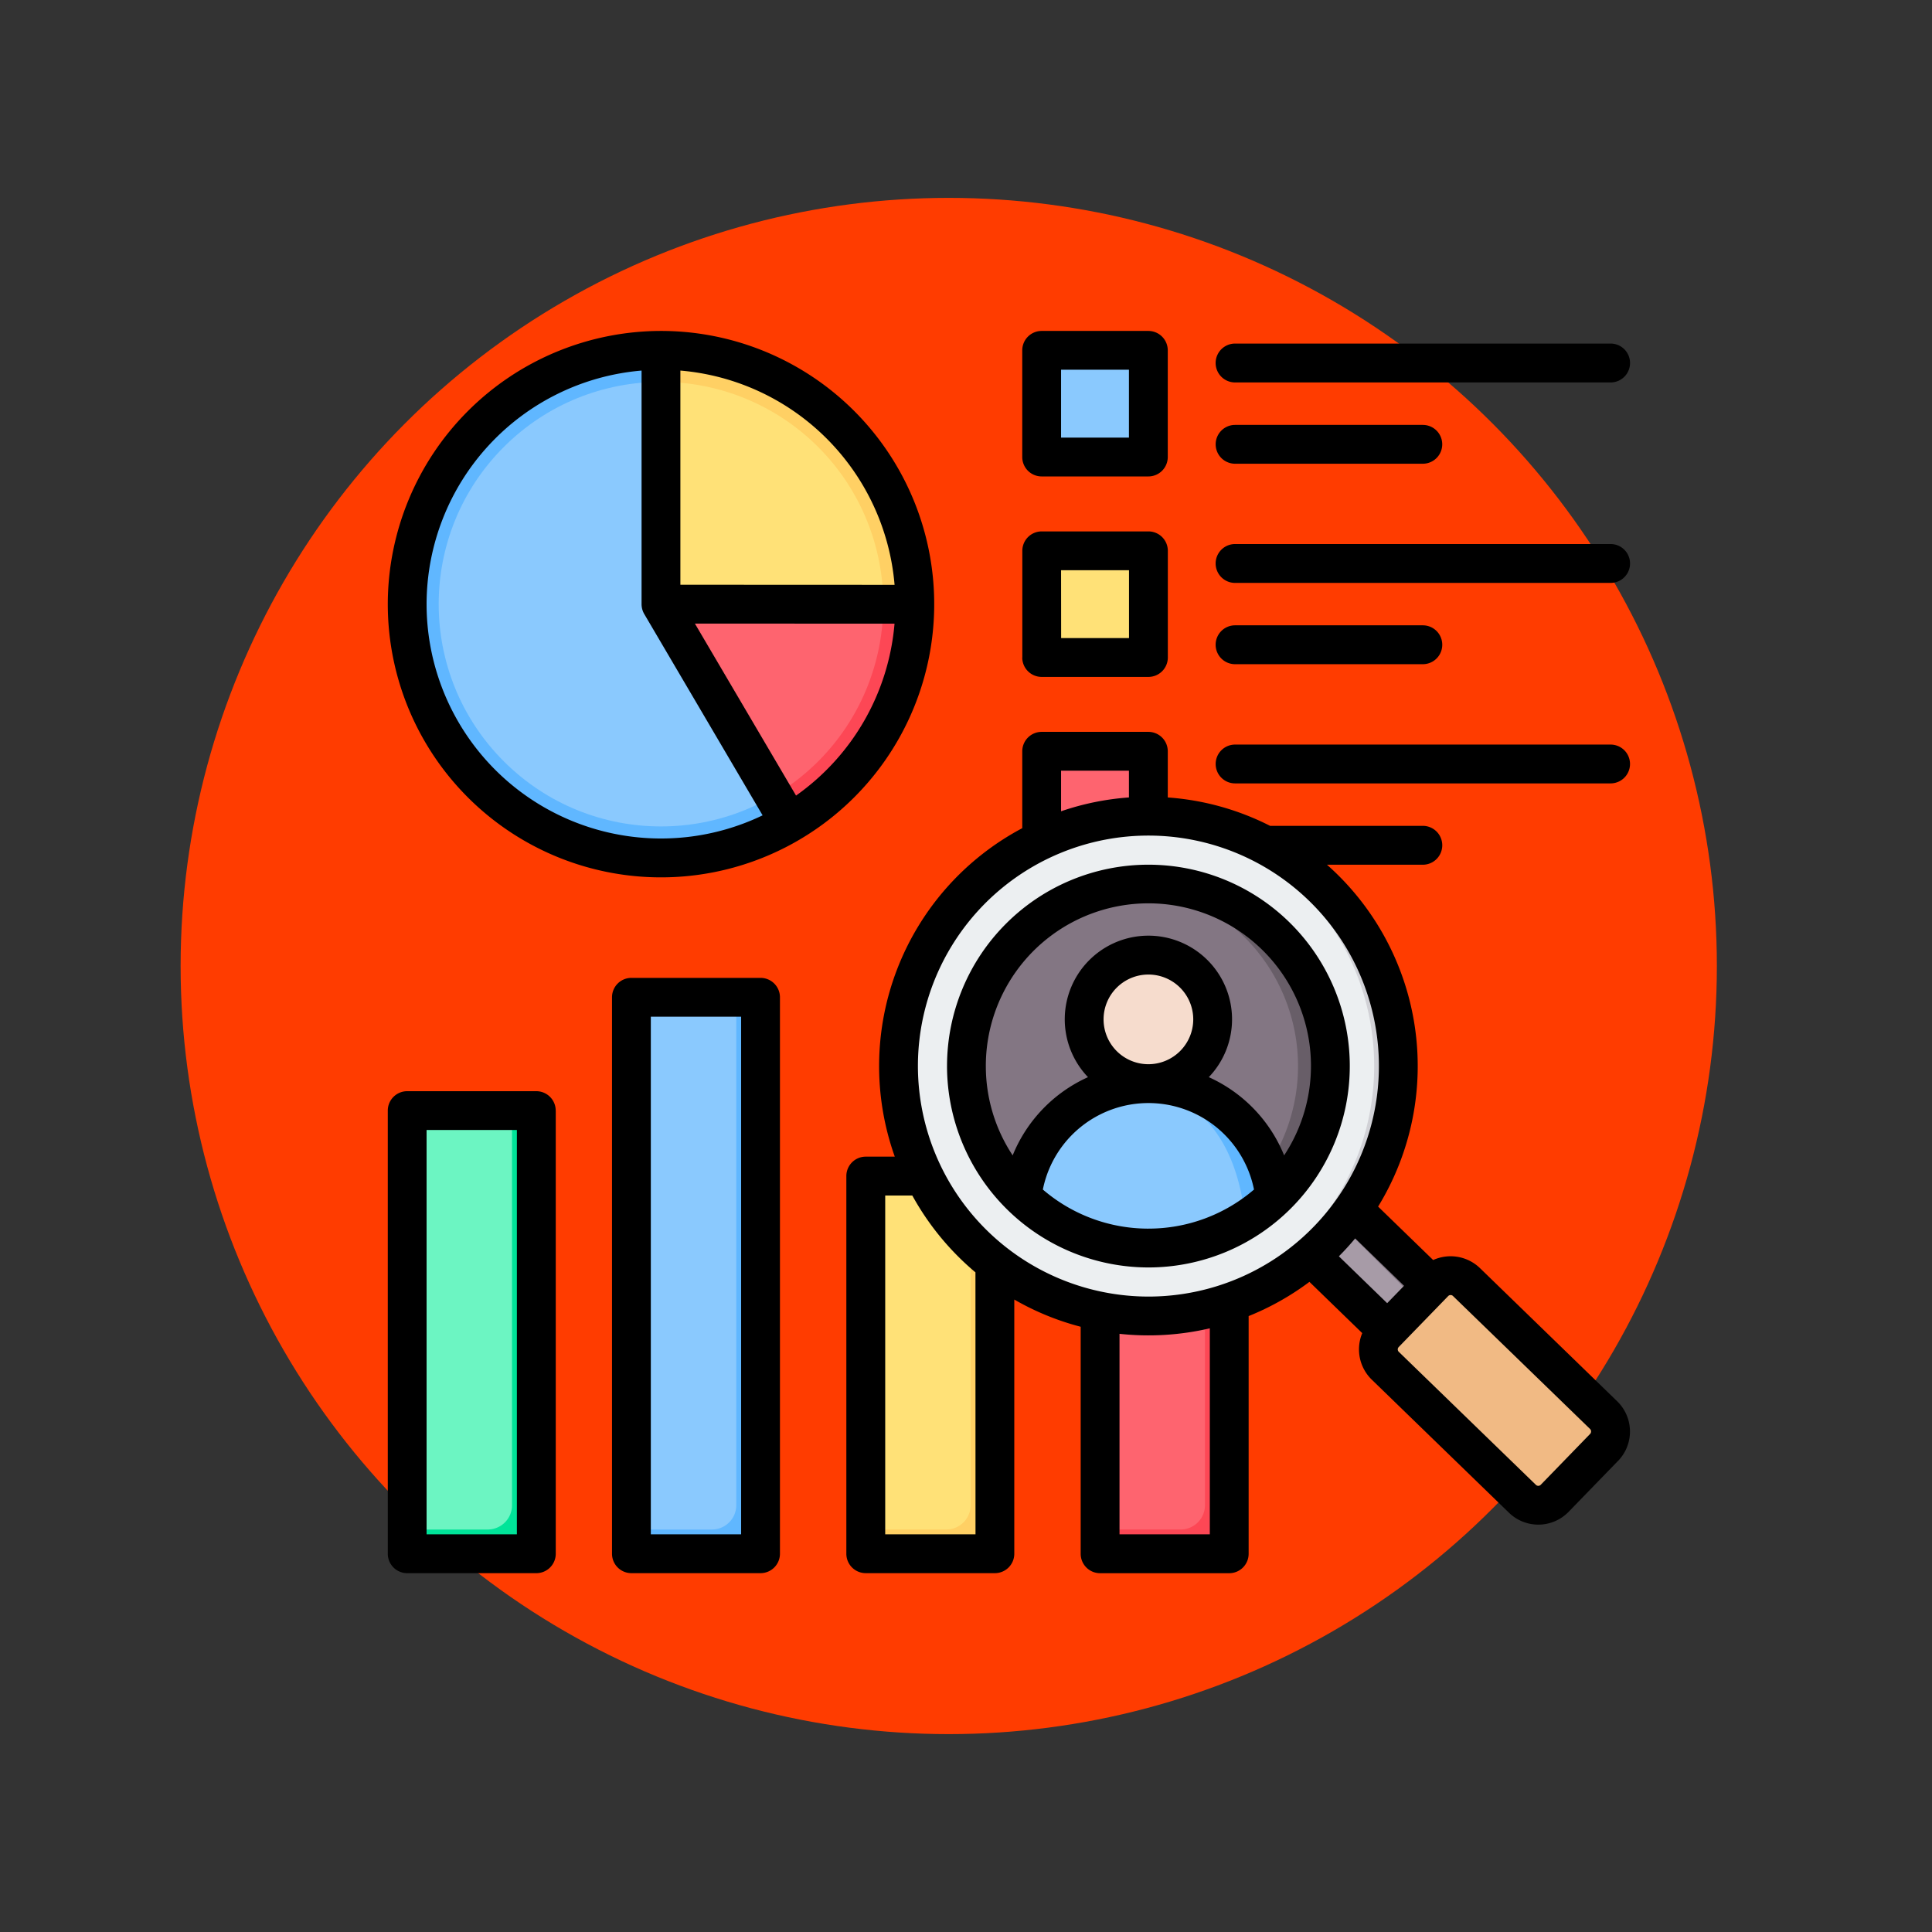 <svg xmlns="http://www.w3.org/2000/svg" width="164" height="164" viewBox="0 0 164 164">
  <rect x="0" y="0" width="164" height="164" fill="#333333" stroke="none"/>
  <g id="Grupo_959318" data-name="Grupo 959318" transform="translate(-377 -1857)">
    <g id="Grupo_81380" data-name="Grupo 81380" transform="translate(197.186 575.265)">
      <g id="Grupo_930456" data-name="Grupo 930456" transform="translate(195.146 1283.954)">
        <circle id="Elipse_7667" data-name="Elipse 7667" cx="65.203" cy="65.203" r="65.203" transform="translate(0 14.578)" fill="#ff3c00"/>
        <g id="analitica" transform="translate(45.641 53.9)">
          <g id="Grupo_959330" data-name="Grupo 959330" transform="translate(-35.334 -35.298)">
            <g id="Grupo_959325" data-name="Grupo 959325" transform="translate(0)">
              <circle id="Elipse_7903" data-name="Elipse 7903" cx="21.544" cy="21.544" r="21.544" transform="translate(0 30.464) rotate(-45)" fill="#60b7ff"/>
              <circle id="Elipse_7904" data-name="Elipse 7904" cx="18.868" cy="18.868" r="18.868" transform="translate(3.785 30.464) rotate(-45)" fill="#8ac9fe"/>
              <path id="Trazado_654407" data-name="Trazado 654407" d="M112.608,112.62h21.544a21.535,21.535,0,0,1-10.771,18.661Z" transform="translate(-82.139 -82.156)" fill="#fd4755" fill-rule="evenodd"/>
              <path id="Trazado_654408" data-name="Trazado 654408" d="M112.608,112.62h18.868a18.86,18.86,0,0,1-9.432,16.342Z" transform="translate(-82.139 -82.156)" fill="#fe646f" fill-rule="evenodd"/>
              <path id="Trazado_654409" data-name="Trazado 654409" d="M134.152,29.554H112.608V8.01A21.545,21.545,0,0,1,134.152,29.554Z" transform="translate(-82.139 0.909)" fill="#ffd064" fill-rule="evenodd"/>
              <path id="Trazado_654410" data-name="Trazado 654410" d="M131.476,39.876H112.608V21.008A18.868,18.868,0,0,1,131.476,39.876Z" transform="translate(-82.139 -9.412)" fill="#ffe177" fill-rule="evenodd"/>
            </g>
            <g id="Grupo_959326" data-name="Grupo 959326" transform="translate(62.216 8.35)">
              <path id="Trazado_654411" data-name="Trazado 654411" d="M269.077,5.247h5.557a2.323,2.323,0,0,1,2.318,2.318v5.557a2.323,2.323,0,0,1-2.318,2.318h-5.557a2.323,2.323,0,0,1-2.318-2.318V7.565a2.323,2.323,0,0,1,2.318-2.318Z" transform="translate(-266.759 -5.247)" fill="#8ac9fe" fill-rule="evenodd"/>
              <path id="Trazado_654412" data-name="Trazado 654412" d="M269.077,87.873h5.557a2.323,2.323,0,0,1,2.318,2.318v5.557a2.323,2.323,0,0,1-2.318,2.318h-5.557a2.323,2.323,0,0,1-2.318-2.318V90.191A2.323,2.323,0,0,1,269.077,87.873Z" transform="translate(-266.759 -70.856)" fill="#ffe177" fill-rule="evenodd"/>
              <path id="Trazado_654413" data-name="Trazado 654413" d="M269.077,170.5h5.557a2.323,2.323,0,0,1,2.318,2.318v5.557a2.323,2.323,0,0,1-2.318,2.318h-5.557a2.323,2.323,0,0,1-2.318-2.318v-5.557A2.323,2.323,0,0,1,269.077,170.5Z" transform="translate(-266.759 -136.464)" fill="#fe646f" fill-rule="evenodd"/>
            </g>
            <g id="Grupo_959327" data-name="Grupo 959327" transform="translate(8.925 63.836)">
              <path id="Trazado_654414" data-name="Trazado 654414" d="M199.072,348.361h6.841a2.063,2.063,0,0,1,2.06,2.059v27.937a2.063,2.063,0,0,1-2.06,2.06h-6.841a2.063,2.063,0,0,1-2.06-2.06V350.421A2.063,2.063,0,0,1,199.072,348.361Z" transform="translate(-158.085 -333.182)" fill="#ffe177" fill-rule="evenodd"/>
              <path id="Trazado_654415" data-name="Trazado 654415" d="M205.913,348.361a2.063,2.063,0,0,1,2.06,2.059v27.937a2.063,2.063,0,0,1-2.06,2.06h-6.841a2.063,2.063,0,0,1-2.06-2.06h6.841a2.063,2.063,0,0,0,2.06-2.06Z" transform="translate(-158.085 -333.182)" fill="#ffd064" fill-rule="evenodd"/>
              <path id="Trazado_654416" data-name="Trazado 654416" d="M295.656,348.361H302.5a2.063,2.063,0,0,1,2.06,2.059v27.937a2.063,2.063,0,0,1-2.06,2.06h-6.841a2.063,2.063,0,0,1-2.06-2.06V350.421A2.064,2.064,0,0,1,295.656,348.361Z" transform="translate(-234.778 -333.182)" fill="#fe646f" fill-rule="evenodd"/>
              <path id="Trazado_654417" data-name="Trazado 654417" d="M302.5,348.361a2.063,2.063,0,0,1,2.06,2.059v27.937a2.063,2.063,0,0,1-2.06,2.06h-6.841a2.063,2.063,0,0,1-2.06-2.06h6.841a2.063,2.063,0,0,0,2.06-2.06Z" transform="translate(-234.778 -333.182)" fill="#fd4755" fill-rule="evenodd"/>
              <path id="Trazado_654418" data-name="Trazado 654418" d="M10.06,321.361H16.9a2.063,2.063,0,0,1,2.06,2.06v33.5a2.063,2.063,0,0,1-2.06,2.06H10.06A2.063,2.063,0,0,1,8,356.919v-33.5A2.063,2.063,0,0,1,10.06,321.361Z" transform="translate(-8 -311.742)" fill="#6cf5c2" fill-rule="evenodd"/>
              <path id="Trazado_654419" data-name="Trazado 654419" d="M16.9,321.361a2.063,2.063,0,0,1,2.06,2.06v33.5a2.063,2.063,0,0,1-2.06,2.06H10.06A2.063,2.063,0,0,1,8,356.919h6.841a2.063,2.063,0,0,0,2.06-2.06Z" transform="translate(-8 -311.742)" fill="#00e499" fill-rule="evenodd"/>
              <path id="Trazado_654420" data-name="Trazado 654420" d="M102.486,274.658h6.841a2.063,2.063,0,0,1,2.06,2.06v43.117a2.063,2.063,0,0,1-2.06,2.06h-6.841a2.063,2.063,0,0,1-2.06-2.06V276.717A2.063,2.063,0,0,1,102.486,274.658Z" transform="translate(-81.391 -274.658)" fill="#8ac9fe" fill-rule="evenodd"/>
              <path id="Trazado_654421" data-name="Trazado 654421" d="M109.327,274.658a2.063,2.063,0,0,1,2.06,2.06v43.117a2.063,2.063,0,0,1-2.06,2.06h-6.841a2.063,2.063,0,0,1-2.06-2.06h6.841a2.063,2.063,0,0,0,2.06-2.06Z" transform="translate(-81.391 -274.658)" fill="#60b7ff" fill-rule="evenodd"/>
            </g>
            <g id="Grupo_959328" data-name="Grupo 959328" transform="translate(41.836 39.679)">
              <path id="Trazado_654422" data-name="Trazado 654422" d="M376.821,354.862a21.335,21.335,0,0,1-3.6,3.964l9.789,9.6,3.727-3.841Z" transform="translate(-330.914 -314.187)" fill="#a79ba7" fill-rule="evenodd"/>
              <path id="Trazado_654423" data-name="Trazado 654423" d="M386.915,354.541a2.459,2.459,0,0,1-1.066,1.429l9.725,9.661,1.191-1.3Z" transform="translate(-340.942 -313.932)" fill="#837683" fill-rule="evenodd"/>
              <path id="Trazado_654424" data-name="Trazado 654424" d="M423.266,408.277l4.206-4.335a1.934,1.934,0,0,0-.041-2.727l-11.65-11.3a1.934,1.934,0,0,0-2.727.041l-4.206,4.335a1.934,1.934,0,0,0,.041,2.727l11.65,11.3A1.934,1.934,0,0,0,423.266,408.277Z" transform="translate(-358.773 -341.587)" fill="#f1ba84" fill-rule="evenodd"/>
              <path id="Trazado_654425" data-name="Trazado 654425" d="M434.378,389.911l11.65,11.3a1.934,1.934,0,0,1,.041,2.727l-4.206,4.335a1.914,1.914,0,0,1-.522.382,1.936,1.936,0,0,0,2.246-.382l4.206-4.335a1.934,1.934,0,0,0-.041-2.727l-11.65-11.3a1.936,1.936,0,0,0-2.2-.341A1.923,1.923,0,0,1,434.378,389.911Z" transform="translate(-379.094 -341.587)" fill="#e3a76f" fill-rule="evenodd"/>
              <circle id="Elipse_7905" data-name="Elipse 7905" cx="21.214" cy="21.214" r="21.214" transform="translate(0 29.996) rotate(-45)" fill="#eceff1"/>
              <path id="Trazado_654426" data-name="Trazado 654426" d="M309.544,200a21.214,21.214,0,0,1,0,42.427q-.518,0-1.03-.025a21.213,21.213,0,0,0,0-42.377Q309.026,200,309.544,200Z" transform="translate(-279.534 -191.222)" fill="#d1d1d6" fill-rule="evenodd"/>
            </g>
            <g id="Grupo_959329" data-name="Grupo 959329" transform="translate(56.399 54.227)">
              <circle id="Elipse_7906" data-name="Elipse 7906" cx="15.446" cy="15.446" r="15.446" transform="translate(0 0)" fill="#837683"/>
              <path id="Trazado_654427" data-name="Trazado 654427" d="M320.918,243.452a15.448,15.448,0,0,1-14.073,15.386q.679.06,1.373.06a15.589,15.589,0,0,0,2.21-.157l.279-.043a15.448,15.448,0,0,0-2.489-30.693q-.694,0-1.373.06a15.448,15.448,0,0,1,14.073,15.386Z" transform="translate(-292.772 -228.005)" fill="#685e68" fill-rule="evenodd"/>
              <path id="Trazado_654428" data-name="Trazado 654428" d="M272.161,310.239a10.791,10.791,0,0,0-10.725,9.626,15.4,15.4,0,0,0,10.725,4.331,15.585,15.585,0,0,0,2.21-.157,15.4,15.4,0,0,0,8.514-4.174A10.788,10.788,0,0,0,272.161,310.239Z" transform="translate(-256.715 -293.303)" fill="#8ac9fe" fill-rule="evenodd"/>
              <path id="Trazado_654429" data-name="Trazado 654429" d="M306.847,310.326c6.421.816,9.008,5.674,9.6,11.5a15.5,15.5,0,0,0,2.494-1.957,10.788,10.788,0,0,0-10.724-9.626A10.9,10.9,0,0,0,306.847,310.326Z" transform="translate(-292.774 -293.303)" fill="#60b7ff" fill-rule="evenodd"/>
              <circle id="Elipse_7907" data-name="Elipse 7907" cx="5.454" cy="5.454" r="5.454" transform="translate(9.993 5.213)" fill="#f6dccd"/>
              <path id="Trazado_654430" data-name="Trazado 654430" d="M314.948,258.772a5.455,5.455,0,0,1-4.767,5.411,5.509,5.509,0,0,0,.686.043,5.454,5.454,0,1,0,0-10.908,5.509,5.509,0,0,0-.686.043A5.455,5.455,0,0,1,314.948,258.772Z" transform="translate(-295.421 -248.105)" fill="#f1cbbc" fill-rule="evenodd"/>
            </g>
          </g>
          <path id="Trazado_654431" data-name="Trazado 654431" d="M50.766,62.412a13.715,13.715,0,0,0,2.278,7.581,12.4,12.4,0,0,1,6.394-6.64,7.1,7.1,0,1,1,10.255,0,12.41,12.41,0,0,1,6.394,6.64,13.8,13.8,0,1,0-25.322-7.581Zm13.8-.158a3.806,3.806,0,1,1,3.806-3.807A3.81,3.81,0,0,1,64.565,62.254Zm0,13.957a13.733,13.733,0,0,1-8.96-3.319,9.141,9.141,0,0,1,17.924,0A13.741,13.741,0,0,1,64.565,76.21Zm-17.094-13.8A17.094,17.094,0,1,1,64.565,79.506,17.114,17.114,0,0,1,47.471,62.412ZM29.994,58.22H22.328v43.94h7.666Zm3.295-1.648v47.236a1.649,1.649,0,0,1-1.647,1.648H20.681a1.648,1.648,0,0,1-1.648-1.648V56.573a1.647,1.647,0,0,1,1.648-1.648H31.642a1.648,1.648,0,0,1,1.647,1.648Zm68.777,36.654-11.65-11.3a.27.27,0,0,0-.193-.077h-.007a.276.276,0,0,0-.2.083l-4.206,4.334a.289.289,0,0,0,.007.4l11.648,11.3a.29.29,0,0,0,.4-.006l4.207-4.335A.289.289,0,0,0,102.066,93.226ZM69.778,84.673a22.914,22.914,0,0,1-7.665.467v17.02h7.665ZM49.884,79.922a23.025,23.025,0,0,1-5.36-6.522h-2.3v28.76h7.665ZM45,62.412A19.566,19.566,0,1,1,64.565,81.978,19.588,19.588,0,0,1,45,62.412ZM57.152,40.784a22.7,22.7,0,0,1,5.761-1.175V37.338H57.152ZM82.12,77.039c-.439.527-.9,1.035-1.386,1.52l4.1,3.98,1.433-1.476Zm22.317,18.88-4.205,4.334a3.581,3.581,0,0,1-5.058.076l-11.648-11.3a3.583,3.583,0,0,1-.808-3.949l-4.483-4.351a22.851,22.851,0,0,1-5.161,2.905v20.178a1.649,1.649,0,0,1-1.647,1.648H60.465a1.648,1.648,0,0,1-1.648-1.648V84.54a22.686,22.686,0,0,1-5.636-2.31v21.578a1.648,1.648,0,0,1-1.648,1.648H40.572a1.648,1.648,0,0,1-1.647-1.648V71.752A1.647,1.647,0,0,1,40.572,70.1h2.465A22.86,22.86,0,0,1,53.858,42.217V35.69a1.648,1.648,0,0,1,1.648-1.648h9.056a1.648,1.648,0,0,1,1.648,1.648v3.92a22.685,22.685,0,0,1,8.684,2.41H87.86a1.648,1.648,0,1,1,0,3.3H79.725a22.823,22.823,0,0,1,4.339,29.02l4.674,4.536a3.587,3.587,0,0,1,3.973.687l11.649,11.305a3.579,3.579,0,0,1,.076,5.056ZM10.958,67.839H3.293V102.16h7.665Zm3.3-1.647v37.617a1.648,1.648,0,0,1-1.648,1.648H1.645A1.648,1.648,0,0,1,0,103.808V66.192a1.647,1.647,0,0,1,1.648-1.648H12.606a1.647,1.647,0,0,1,1.648,1.648Zm42.9-40.111h5.761v-5.76H57.152Zm-3.295,1.648V18.673a1.647,1.647,0,0,1,1.648-1.647h9.056a1.647,1.647,0,0,1,1.648,1.647v9.056a1.648,1.648,0,0,1-1.648,1.648H55.505A1.648,1.648,0,0,1,53.857,27.729Zm18.066.569H87.86a1.648,1.648,0,1,0,0-3.3H71.923a1.648,1.648,0,0,0,0,3.3Zm0-6.9H103.8a1.648,1.648,0,0,0,0-3.3H71.923a1.648,1.648,0,0,0,0,3.3ZM57.152,9.064h5.761V3.3H57.152Zm-3.295,1.648V1.657A1.647,1.647,0,0,1,55.505.009h9.056a1.648,1.648,0,0,1,1.648,1.648v9.055a1.647,1.647,0,0,1-1.648,1.648H55.505A1.647,1.647,0,0,1,53.857,10.712Zm18.066.569H87.86a1.647,1.647,0,1,0,0-3.295H71.923a1.647,1.647,0,0,0,0,3.295Zm0-6.9H103.8a1.648,1.648,0,0,0,0-3.3H71.923a1.648,1.648,0,0,0,0,3.3ZM3.293,23.2A19.9,19.9,0,0,0,31.817,41.128L21.768,24.036a1.662,1.662,0,0,1-.226-.836V3.373A19.924,19.924,0,0,0,3.293,23.2ZM24.837,3.373A19.933,19.933,0,0,1,43.019,21.562l-18.182-.008ZM43.016,24.858,26.069,24.85l8.586,14.6a19.9,19.9,0,0,0,8.361-14.6ZM0,23.2A23.192,23.192,0,1,0,23.19.009,23.22,23.22,0,0,0,0,23.2ZM70.276,36.769a1.647,1.647,0,0,0,1.647,1.647H103.8a1.647,1.647,0,1,0,0-3.295H71.923A1.647,1.647,0,0,0,70.276,36.769Z" transform="translate(-28.055 -28.036)" fill-rule="evenodd"/>
        </g>
      </g>
      <rect id="Rectángulo_305736" data-name="Rectángulo 305736" width="164" height="164" transform="translate(179.814 1281.735)" fill="none"/>
    </g>
  </g>
</svg>
